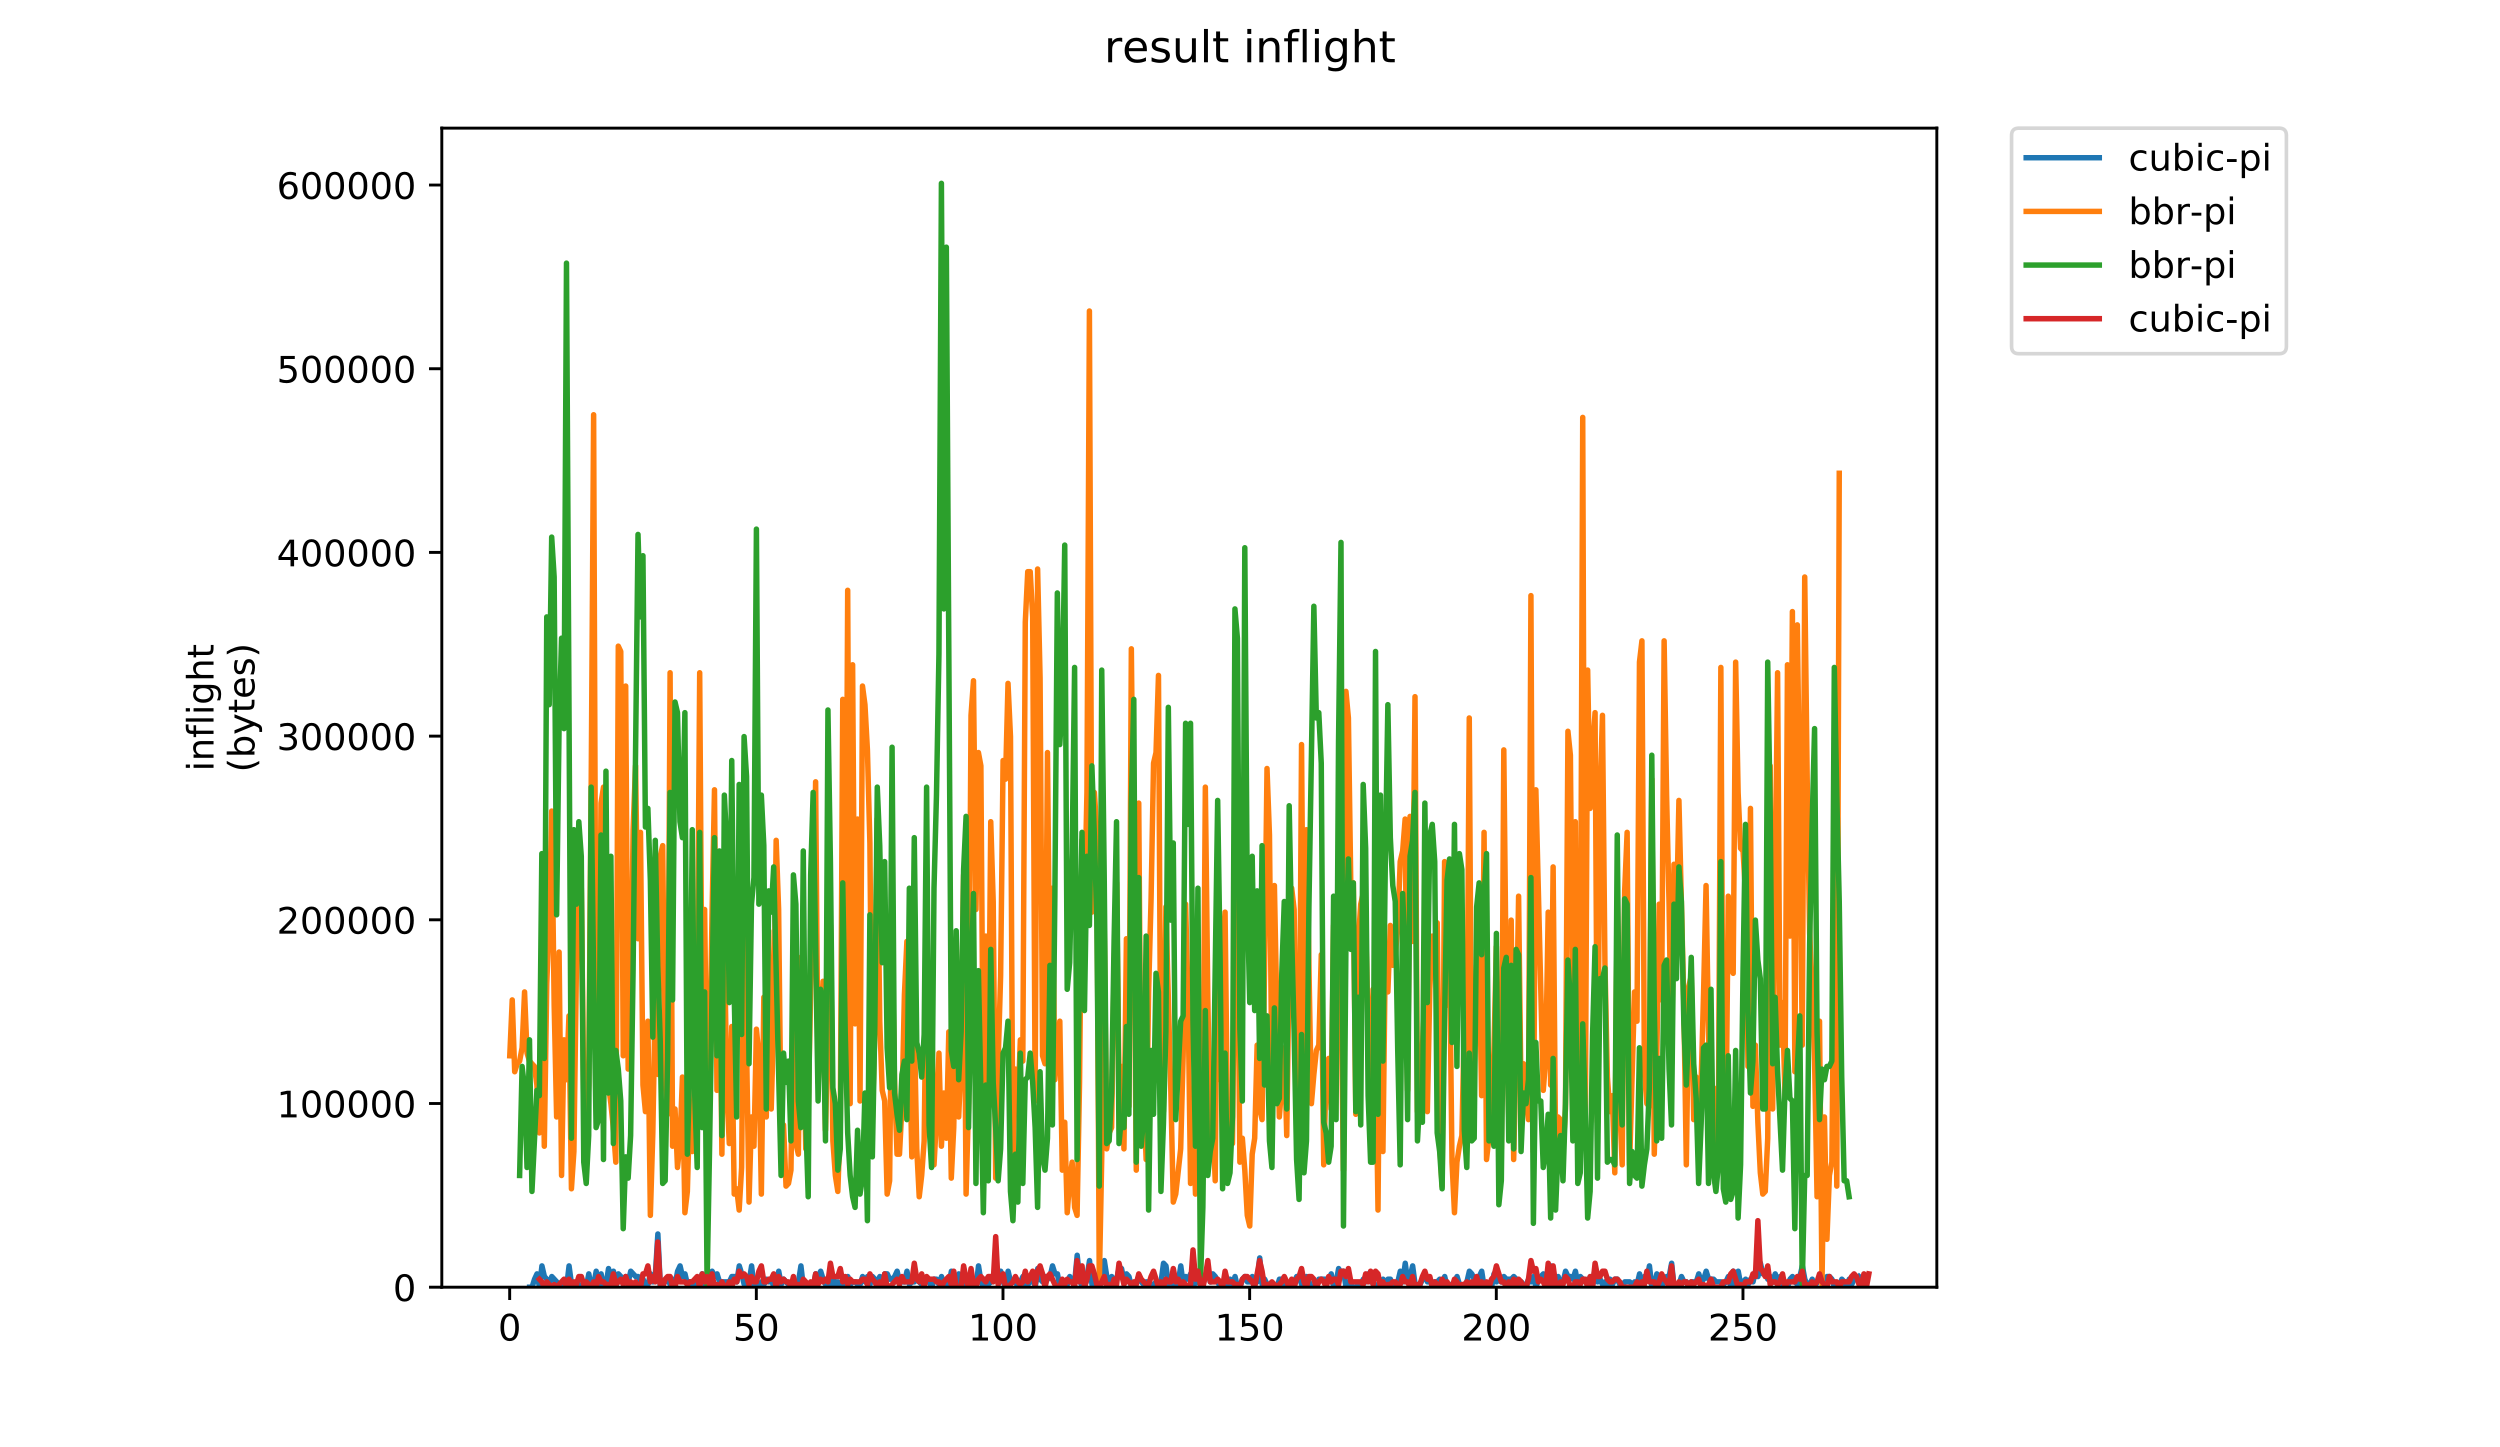 <?xml version="1.0" encoding="utf-8" standalone="no"?>
<!DOCTYPE svg PUBLIC "-//W3C//DTD SVG 1.1//EN"
  "http://www.w3.org/Graphics/SVG/1.1/DTD/svg11.dtd">
<!-- Created with matplotlib (https://matplotlib.org/) -->
<svg height="396pt" version="1.1" viewBox="0 0 684 396" width="684pt" xmlns="http://www.w3.org/2000/svg" xmlns:xlink="http://www.w3.org/1999/xlink">
 <defs>
  <style type="text/css">
*{stroke-linecap:butt;stroke-linejoin:round;}
  </style>
 </defs>
 <g id="figure_1">
  <g id="patch_1">
   <path d="M 0 396 
L 684 396 
L 684 0 
L 0 0 
z
" style="fill:#ffffff;"/>
  </g>
  <g id="axes_1">
   <g id="patch_2">
    <path d="M 120.879 352.174 
L 529.913 352.174 
L 529.913 35.062 
L 120.879 35.062 
z
" style="fill:#ffffff;"/>
   </g>
   <g id="matplotlib.axis_1">
    <g id="xtick_1">
     <g id="line2d_1">
      <defs>
       <path d="M 0 0 
L 0 3.5 
" id="made5086511" style="stroke:#000000;stroke-width:0.8;"/>
      </defs>
      <g>
       <use style="stroke:#000000;stroke-width:0.8;" x="139.447" xlink:href="#made5086511" y="352.174"/>
      </g>
     </g>
     <g id="text_1">
      <!-- 0 -->
      <defs>
       <path d="M 31.781 66.406 
Q 24.172 66.406 20.328 58.906 
Q 16.5 51.422 16.5 36.375 
Q 16.5 21.391 20.328 13.891 
Q 24.172 6.391 31.781 6.391 
Q 39.453 6.391 43.281 13.891 
Q 47.125 21.391 47.125 36.375 
Q 47.125 51.422 43.281 58.906 
Q 39.453 66.406 31.781 66.406 
z
M 31.781 74.219 
Q 44.047 74.219 50.516 64.516 
Q 56.984 54.828 56.984 36.375 
Q 56.984 17.969 50.516 8.266 
Q 44.047 -1.422 31.781 -1.422 
Q 19.531 -1.422 13.062 8.266 
Q 6.594 17.969 6.594 36.375 
Q 6.594 54.828 13.062 64.516 
Q 19.531 74.219 31.781 74.219 
z
" id="DejaVuSans-48"/>
      </defs>
      <g transform="translate(136.266 366.773)scale(0.1 -0.1)">
       <use xlink:href="#DejaVuSans-48"/>
      </g>
     </g>
    </g>
    <g id="xtick_2">
     <g id="line2d_2">
      <g>
       <use style="stroke:#000000;stroke-width:0.8;" x="206.933" xlink:href="#made5086511" y="352.174"/>
      </g>
     </g>
     <g id="text_2">
      <!-- 50 -->
      <defs>
       <path d="M 10.797 72.906 
L 49.516 72.906 
L 49.516 64.594 
L 19.828 64.594 
L 19.828 46.734 
Q 21.969 47.469 24.109 47.828 
Q 26.266 48.188 28.422 48.188 
Q 40.625 48.188 47.75 41.5 
Q 54.891 34.812 54.891 23.391 
Q 54.891 11.625 47.562 5.094 
Q 40.234 -1.422 26.906 -1.422 
Q 22.312 -1.422 17.547 -0.641 
Q 12.797 0.141 7.719 1.703 
L 7.719 11.625 
Q 12.109 9.234 16.797 8.062 
Q 21.484 6.891 26.703 6.891 
Q 35.156 6.891 40.078 11.328 
Q 45.016 15.766 45.016 23.391 
Q 45.016 31 40.078 35.438 
Q 35.156 39.891 26.703 39.891 
Q 22.75 39.891 18.812 39.016 
Q 14.891 38.141 10.797 36.281 
z
" id="DejaVuSans-53"/>
      </defs>
      <g transform="translate(200.57 366.773)scale(0.1 -0.1)">
       <use xlink:href="#DejaVuSans-53"/>
       <use x="63.623" xlink:href="#DejaVuSans-48"/>
      </g>
     </g>
    </g>
    <g id="xtick_3">
     <g id="line2d_3">
      <g>
       <use style="stroke:#000000;stroke-width:0.8;" x="274.418" xlink:href="#made5086511" y="352.174"/>
      </g>
     </g>
     <g id="text_3">
      <!-- 100 -->
      <defs>
       <path d="M 12.406 8.297 
L 28.516 8.297 
L 28.516 63.922 
L 10.984 60.406 
L 10.984 69.391 
L 28.422 72.906 
L 38.281 72.906 
L 38.281 8.297 
L 54.391 8.297 
L 54.391 0 
L 12.406 0 
z
" id="DejaVuSans-49"/>
      </defs>
      <g transform="translate(264.875 366.773)scale(0.1 -0.1)">
       <use xlink:href="#DejaVuSans-49"/>
       <use x="63.623" xlink:href="#DejaVuSans-48"/>
       <use x="127.246" xlink:href="#DejaVuSans-48"/>
      </g>
     </g>
    </g>
    <g id="xtick_4">
     <g id="line2d_4">
      <g>
       <use style="stroke:#000000;stroke-width:0.8;" x="341.904" xlink:href="#made5086511" y="352.174"/>
      </g>
     </g>
     <g id="text_4">
      <!-- 150 -->
      <g transform="translate(332.36 366.773)scale(0.1 -0.1)">
       <use xlink:href="#DejaVuSans-49"/>
       <use x="63.623" xlink:href="#DejaVuSans-53"/>
       <use x="127.246" xlink:href="#DejaVuSans-48"/>
      </g>
     </g>
    </g>
    <g id="xtick_5">
     <g id="line2d_5">
      <g>
       <use style="stroke:#000000;stroke-width:0.8;" x="409.39" xlink:href="#made5086511" y="352.174"/>
      </g>
     </g>
     <g id="text_5">
      <!-- 200 -->
      <defs>
       <path d="M 19.188 8.297 
L 53.609 8.297 
L 53.609 0 
L 7.328 0 
L 7.328 8.297 
Q 12.938 14.109 22.625 23.891 
Q 32.328 33.688 34.812 36.531 
Q 39.547 41.844 41.422 45.531 
Q 43.312 49.219 43.312 52.781 
Q 43.312 58.594 39.234 62.25 
Q 35.156 65.922 28.609 65.922 
Q 23.969 65.922 18.812 64.312 
Q 13.672 62.703 7.812 59.422 
L 7.812 69.391 
Q 13.766 71.781 18.938 73 
Q 24.125 74.219 28.422 74.219 
Q 39.75 74.219 46.484 68.547 
Q 53.219 62.891 53.219 53.422 
Q 53.219 48.922 51.531 44.891 
Q 49.859 40.875 45.406 35.406 
Q 44.188 33.984 37.641 27.219 
Q 31.109 20.453 19.188 8.297 
z
" id="DejaVuSans-50"/>
      </defs>
      <g transform="translate(399.846 366.773)scale(0.1 -0.1)">
       <use xlink:href="#DejaVuSans-50"/>
       <use x="63.623" xlink:href="#DejaVuSans-48"/>
       <use x="127.246" xlink:href="#DejaVuSans-48"/>
      </g>
     </g>
    </g>
    <g id="xtick_6">
     <g id="line2d_6">
      <g>
       <use style="stroke:#000000;stroke-width:0.8;" x="476.876" xlink:href="#made5086511" y="352.174"/>
      </g>
     </g>
     <g id="text_6">
      <!-- 250 -->
      <g transform="translate(467.332 366.773)scale(0.1 -0.1)">
       <use xlink:href="#DejaVuSans-50"/>
       <use x="63.623" xlink:href="#DejaVuSans-53"/>
       <use x="127.246" xlink:href="#DejaVuSans-48"/>
      </g>
     </g>
    </g>
   </g>
   <g id="matplotlib.axis_2">
    <g id="ytick_1">
     <g id="line2d_7">
      <defs>
       <path d="M 0 0 
L -3.5 0 
" id="mb7670f6173" style="stroke:#000000;stroke-width:0.8;"/>
      </defs>
      <g>
       <use style="stroke:#000000;stroke-width:0.8;" x="120.879" xlink:href="#mb7670f6173" y="352.174"/>
      </g>
     </g>
     <g id="text_7">
      <!-- 0 -->
      <g transform="translate(107.516 355.973)scale(0.1 -0.1)">
       <use xlink:href="#DejaVuSans-48"/>
      </g>
     </g>
    </g>
    <g id="ytick_2">
     <g id="line2d_8">
      <g>
       <use style="stroke:#000000;stroke-width:0.8;" x="120.879" xlink:href="#mb7670f6173" y="301.916"/>
      </g>
     </g>
     <g id="text_8">
      <!-- 100000 -->
      <g transform="translate(75.704 305.715)scale(0.1 -0.1)">
       <use xlink:href="#DejaVuSans-49"/>
       <use x="63.623" xlink:href="#DejaVuSans-48"/>
       <use x="127.246" xlink:href="#DejaVuSans-48"/>
       <use x="190.869" xlink:href="#DejaVuSans-48"/>
       <use x="254.492" xlink:href="#DejaVuSans-48"/>
       <use x="318.115" xlink:href="#DejaVuSans-48"/>
      </g>
     </g>
    </g>
    <g id="ytick_3">
     <g id="line2d_9">
      <g>
       <use style="stroke:#000000;stroke-width:0.8;" x="120.879" xlink:href="#mb7670f6173" y="251.658"/>
      </g>
     </g>
     <g id="text_9">
      <!-- 200000 -->
      <g transform="translate(75.704 255.457)scale(0.1 -0.1)">
       <use xlink:href="#DejaVuSans-50"/>
       <use x="63.623" xlink:href="#DejaVuSans-48"/>
       <use x="127.246" xlink:href="#DejaVuSans-48"/>
       <use x="190.869" xlink:href="#DejaVuSans-48"/>
       <use x="254.492" xlink:href="#DejaVuSans-48"/>
       <use x="318.115" xlink:href="#DejaVuSans-48"/>
      </g>
     </g>
    </g>
    <g id="ytick_4">
     <g id="line2d_10">
      <g>
       <use style="stroke:#000000;stroke-width:0.8;" x="120.879" xlink:href="#mb7670f6173" y="201.4"/>
      </g>
     </g>
     <g id="text_10">
      <!-- 300000 -->
      <defs>
       <path d="M 40.578 39.312 
Q 47.656 37.797 51.625 33 
Q 55.609 28.219 55.609 21.188 
Q 55.609 10.406 48.188 4.484 
Q 40.766 -1.422 27.094 -1.422 
Q 22.516 -1.422 17.656 -0.516 
Q 12.797 0.391 7.625 2.203 
L 7.625 11.719 
Q 11.719 9.328 16.594 8.109 
Q 21.484 6.891 26.812 6.891 
Q 36.078 6.891 40.938 10.547 
Q 45.797 14.203 45.797 21.188 
Q 45.797 27.641 41.281 31.266 
Q 36.766 34.906 28.719 34.906 
L 20.219 34.906 
L 20.219 43.016 
L 29.109 43.016 
Q 36.375 43.016 40.234 45.922 
Q 44.094 48.828 44.094 54.297 
Q 44.094 59.906 40.109 62.906 
Q 36.141 65.922 28.719 65.922 
Q 24.656 65.922 20.016 65.031 
Q 15.375 64.156 9.812 62.312 
L 9.812 71.094 
Q 15.438 72.656 20.344 73.438 
Q 25.25 74.219 29.594 74.219 
Q 40.828 74.219 47.359 69.109 
Q 53.906 64.016 53.906 55.328 
Q 53.906 49.266 50.438 45.094 
Q 46.969 40.922 40.578 39.312 
z
" id="DejaVuSans-51"/>
      </defs>
      <g transform="translate(75.704 205.199)scale(0.1 -0.1)">
       <use xlink:href="#DejaVuSans-51"/>
       <use x="63.623" xlink:href="#DejaVuSans-48"/>
       <use x="127.246" xlink:href="#DejaVuSans-48"/>
       <use x="190.869" xlink:href="#DejaVuSans-48"/>
       <use x="254.492" xlink:href="#DejaVuSans-48"/>
       <use x="318.115" xlink:href="#DejaVuSans-48"/>
      </g>
     </g>
    </g>
    <g id="ytick_5">
     <g id="line2d_11">
      <g>
       <use style="stroke:#000000;stroke-width:0.8;" x="120.879" xlink:href="#mb7670f6173" y="151.142"/>
      </g>
     </g>
     <g id="text_11">
      <!-- 400000 -->
      <defs>
       <path d="M 37.797 64.312 
L 12.891 25.391 
L 37.797 25.391 
z
M 35.203 72.906 
L 47.609 72.906 
L 47.609 25.391 
L 58.016 25.391 
L 58.016 17.188 
L 47.609 17.188 
L 47.609 0 
L 37.797 0 
L 37.797 17.188 
L 4.891 17.188 
L 4.891 26.703 
z
" id="DejaVuSans-52"/>
      </defs>
      <g transform="translate(75.704 154.941)scale(0.1 -0.1)">
       <use xlink:href="#DejaVuSans-52"/>
       <use x="63.623" xlink:href="#DejaVuSans-48"/>
       <use x="127.246" xlink:href="#DejaVuSans-48"/>
       <use x="190.869" xlink:href="#DejaVuSans-48"/>
       <use x="254.492" xlink:href="#DejaVuSans-48"/>
       <use x="318.115" xlink:href="#DejaVuSans-48"/>
      </g>
     </g>
    </g>
    <g id="ytick_6">
     <g id="line2d_12">
      <g>
       <use style="stroke:#000000;stroke-width:0.8;" x="120.879" xlink:href="#mb7670f6173" y="100.884"/>
      </g>
     </g>
     <g id="text_12">
      <!-- 500000 -->
      <g transform="translate(75.704 104.683)scale(0.1 -0.1)">
       <use xlink:href="#DejaVuSans-53"/>
       <use x="63.623" xlink:href="#DejaVuSans-48"/>
       <use x="127.246" xlink:href="#DejaVuSans-48"/>
       <use x="190.869" xlink:href="#DejaVuSans-48"/>
       <use x="254.492" xlink:href="#DejaVuSans-48"/>
       <use x="318.115" xlink:href="#DejaVuSans-48"/>
      </g>
     </g>
    </g>
    <g id="ytick_7">
     <g id="line2d_13">
      <g>
       <use style="stroke:#000000;stroke-width:0.8;" x="120.879" xlink:href="#mb7670f6173" y="50.625"/>
      </g>
     </g>
     <g id="text_13">
      <!-- 600000 -->
      <defs>
       <path d="M 33.016 40.375 
Q 26.375 40.375 22.484 35.828 
Q 18.609 31.297 18.609 23.391 
Q 18.609 15.531 22.484 10.953 
Q 26.375 6.391 33.016 6.391 
Q 39.656 6.391 43.531 10.953 
Q 47.406 15.531 47.406 23.391 
Q 47.406 31.297 43.531 35.828 
Q 39.656 40.375 33.016 40.375 
z
M 52.594 71.297 
L 52.594 62.312 
Q 48.875 64.062 45.094 64.984 
Q 41.312 65.922 37.594 65.922 
Q 27.828 65.922 22.672 59.328 
Q 17.531 52.734 16.797 39.406 
Q 19.672 43.656 24.016 45.922 
Q 28.375 48.188 33.594 48.188 
Q 44.578 48.188 50.953 41.516 
Q 57.328 34.859 57.328 23.391 
Q 57.328 12.156 50.688 5.359 
Q 44.047 -1.422 33.016 -1.422 
Q 20.359 -1.422 13.672 8.266 
Q 6.984 17.969 6.984 36.375 
Q 6.984 53.656 15.188 63.938 
Q 23.391 74.219 37.203 74.219 
Q 40.922 74.219 44.703 73.484 
Q 48.484 72.75 52.594 71.297 
z
" id="DejaVuSans-54"/>
      </defs>
      <g transform="translate(75.704 54.425)scale(0.1 -0.1)">
       <use xlink:href="#DejaVuSans-54"/>
       <use x="63.623" xlink:href="#DejaVuSans-48"/>
       <use x="127.246" xlink:href="#DejaVuSans-48"/>
       <use x="190.869" xlink:href="#DejaVuSans-48"/>
       <use x="254.492" xlink:href="#DejaVuSans-48"/>
       <use x="318.115" xlink:href="#DejaVuSans-48"/>
      </g>
     </g>
    </g>
    <g id="text_14">
     <!-- inflight -->
     <defs>
      <path d="M 9.422 54.688 
L 18.406 54.688 
L 18.406 0 
L 9.422 0 
z
M 9.422 75.984 
L 18.406 75.984 
L 18.406 64.594 
L 9.422 64.594 
z
" id="DejaVuSans-105"/>
      <path d="M 54.891 33.016 
L 54.891 0 
L 45.906 0 
L 45.906 32.719 
Q 45.906 40.484 42.875 44.328 
Q 39.844 48.188 33.797 48.188 
Q 26.516 48.188 22.312 43.547 
Q 18.109 38.922 18.109 30.906 
L 18.109 0 
L 9.078 0 
L 9.078 54.688 
L 18.109 54.688 
L 18.109 46.188 
Q 21.344 51.125 25.703 53.562 
Q 30.078 56 35.797 56 
Q 45.219 56 50.047 50.172 
Q 54.891 44.344 54.891 33.016 
z
" id="DejaVuSans-110"/>
      <path d="M 37.109 75.984 
L 37.109 68.5 
L 28.516 68.5 
Q 23.688 68.5 21.797 66.547 
Q 19.922 64.594 19.922 59.516 
L 19.922 54.688 
L 34.719 54.688 
L 34.719 47.703 
L 19.922 47.703 
L 19.922 0 
L 10.891 0 
L 10.891 47.703 
L 2.297 47.703 
L 2.297 54.688 
L 10.891 54.688 
L 10.891 58.5 
Q 10.891 67.625 15.141 71.797 
Q 19.391 75.984 28.609 75.984 
z
" id="DejaVuSans-102"/>
      <path d="M 9.422 75.984 
L 18.406 75.984 
L 18.406 0 
L 9.422 0 
z
" id="DejaVuSans-108"/>
      <path d="M 45.406 27.984 
Q 45.406 37.75 41.375 43.109 
Q 37.359 48.484 30.078 48.484 
Q 22.859 48.484 18.828 43.109 
Q 14.797 37.75 14.797 27.984 
Q 14.797 18.266 18.828 12.891 
Q 22.859 7.516 30.078 7.516 
Q 37.359 7.516 41.375 12.891 
Q 45.406 18.266 45.406 27.984 
z
M 54.391 6.781 
Q 54.391 -7.172 48.188 -13.984 
Q 42 -20.797 29.203 -20.797 
Q 24.469 -20.797 20.266 -20.094 
Q 16.062 -19.391 12.109 -17.922 
L 12.109 -9.188 
Q 16.062 -11.328 19.922 -12.344 
Q 23.781 -13.375 27.781 -13.375 
Q 36.625 -13.375 41.016 -8.766 
Q 45.406 -4.156 45.406 5.172 
L 45.406 9.625 
Q 42.625 4.781 38.281 2.391 
Q 33.938 0 27.875 0 
Q 17.828 0 11.672 7.656 
Q 5.516 15.328 5.516 27.984 
Q 5.516 40.672 11.672 48.328 
Q 17.828 56 27.875 56 
Q 33.938 56 38.281 53.609 
Q 42.625 51.219 45.406 46.391 
L 45.406 54.688 
L 54.391 54.688 
z
" id="DejaVuSans-103"/>
      <path d="M 54.891 33.016 
L 54.891 0 
L 45.906 0 
L 45.906 32.719 
Q 45.906 40.484 42.875 44.328 
Q 39.844 48.188 33.797 48.188 
Q 26.516 48.188 22.312 43.547 
Q 18.109 38.922 18.109 30.906 
L 18.109 0 
L 9.078 0 
L 9.078 75.984 
L 18.109 75.984 
L 18.109 46.188 
Q 21.344 51.125 25.703 53.562 
Q 30.078 56 35.797 56 
Q 45.219 56 50.047 50.172 
Q 54.891 44.344 54.891 33.016 
z
" id="DejaVuSans-104"/>
      <path d="M 18.312 70.219 
L 18.312 54.688 
L 36.812 54.688 
L 36.812 47.703 
L 18.312 47.703 
L 18.312 18.016 
Q 18.312 11.328 20.141 9.422 
Q 21.969 7.516 27.594 7.516 
L 36.812 7.516 
L 36.812 0 
L 27.594 0 
Q 17.188 0 13.234 3.875 
Q 9.281 7.766 9.281 18.016 
L 9.281 47.703 
L 2.688 47.703 
L 2.688 54.688 
L 9.281 54.688 
L 9.281 70.219 
z
" id="DejaVuSans-116"/>
     </defs>
     <g transform="translate(58.426 211.018)rotate(-90)scale(0.1 -0.1)">
      <use xlink:href="#DejaVuSans-105"/>
      <use x="27.783" xlink:href="#DejaVuSans-110"/>
      <use x="91.162" xlink:href="#DejaVuSans-102"/>
      <use x="126.367" xlink:href="#DejaVuSans-108"/>
      <use x="154.15" xlink:href="#DejaVuSans-105"/>
      <use x="181.934" xlink:href="#DejaVuSans-103"/>
      <use x="245.41" xlink:href="#DejaVuSans-104"/>
      <use x="308.789" xlink:href="#DejaVuSans-116"/>
     </g>
     <!-- (bytes) -->
     <defs>
      <path d="M 31 75.875 
Q 24.469 64.656 21.281 53.656 
Q 18.109 42.672 18.109 31.391 
Q 18.109 20.125 21.312 9.062 
Q 24.516 -2 31 -13.188 
L 23.188 -13.188 
Q 15.875 -1.703 12.234 9.375 
Q 8.594 20.453 8.594 31.391 
Q 8.594 42.281 12.203 53.312 
Q 15.828 64.359 23.188 75.875 
z
" id="DejaVuSans-40"/>
      <path d="M 48.688 27.297 
Q 48.688 37.203 44.609 42.844 
Q 40.531 48.484 33.406 48.484 
Q 26.266 48.484 22.188 42.844 
Q 18.109 37.203 18.109 27.297 
Q 18.109 17.391 22.188 11.75 
Q 26.266 6.109 33.406 6.109 
Q 40.531 6.109 44.609 11.75 
Q 48.688 17.391 48.688 27.297 
z
M 18.109 46.391 
Q 20.953 51.266 25.266 53.625 
Q 29.594 56 35.594 56 
Q 45.562 56 51.781 48.094 
Q 58.016 40.188 58.016 27.297 
Q 58.016 14.406 51.781 6.484 
Q 45.562 -1.422 35.594 -1.422 
Q 29.594 -1.422 25.266 0.953 
Q 20.953 3.328 18.109 8.203 
L 18.109 0 
L 9.078 0 
L 9.078 75.984 
L 18.109 75.984 
z
" id="DejaVuSans-98"/>
      <path d="M 32.172 -5.078 
Q 28.375 -14.844 24.75 -17.812 
Q 21.141 -20.797 15.094 -20.797 
L 7.906 -20.797 
L 7.906 -13.281 
L 13.188 -13.281 
Q 16.891 -13.281 18.938 -11.516 
Q 21 -9.766 23.484 -3.219 
L 25.094 0.875 
L 2.984 54.688 
L 12.5 54.688 
L 29.594 11.922 
L 46.688 54.688 
L 56.203 54.688 
z
" id="DejaVuSans-121"/>
      <path d="M 56.203 29.594 
L 56.203 25.203 
L 14.891 25.203 
Q 15.484 15.922 20.484 11.062 
Q 25.484 6.203 34.422 6.203 
Q 39.594 6.203 44.453 7.469 
Q 49.312 8.734 54.109 11.281 
L 54.109 2.781 
Q 49.266 0.734 44.188 -0.344 
Q 39.109 -1.422 33.891 -1.422 
Q 20.797 -1.422 13.156 6.188 
Q 5.516 13.812 5.516 26.812 
Q 5.516 40.234 12.766 48.109 
Q 20.016 56 32.328 56 
Q 43.359 56 49.781 48.891 
Q 56.203 41.797 56.203 29.594 
z
M 47.219 32.234 
Q 47.125 39.594 43.094 43.984 
Q 39.062 48.391 32.422 48.391 
Q 24.906 48.391 20.391 44.141 
Q 15.875 39.891 15.188 32.172 
z
" id="DejaVuSans-101"/>
      <path d="M 44.281 53.078 
L 44.281 44.578 
Q 40.484 46.531 36.375 47.5 
Q 32.281 48.484 27.875 48.484 
Q 21.188 48.484 17.844 46.438 
Q 14.5 44.391 14.5 40.281 
Q 14.5 37.156 16.891 35.375 
Q 19.281 33.594 26.516 31.984 
L 29.594 31.297 
Q 39.156 29.25 43.188 25.516 
Q 47.219 21.781 47.219 15.094 
Q 47.219 7.469 41.188 3.016 
Q 35.156 -1.422 24.609 -1.422 
Q 20.219 -1.422 15.453 -0.562 
Q 10.688 0.297 5.422 2 
L 5.422 11.281 
Q 10.406 8.688 15.234 7.391 
Q 20.062 6.109 24.812 6.109 
Q 31.156 6.109 34.562 8.281 
Q 37.984 10.453 37.984 14.406 
Q 37.984 18.062 35.516 20.016 
Q 33.062 21.969 24.703 23.781 
L 21.578 24.516 
Q 13.234 26.266 9.516 29.906 
Q 5.812 33.547 5.812 39.891 
Q 5.812 47.609 11.281 51.797 
Q 16.75 56 26.812 56 
Q 31.781 56 36.172 55.266 
Q 40.578 54.547 44.281 53.078 
z
" id="DejaVuSans-115"/>
      <path d="M 8.016 75.875 
L 15.828 75.875 
Q 23.141 64.359 26.781 53.312 
Q 30.422 42.281 30.422 31.391 
Q 30.422 20.453 26.781 9.375 
Q 23.141 -1.703 15.828 -13.188 
L 8.016 -13.188 
Q 14.5 -2 17.703 9.062 
Q 20.906 20.125 20.906 31.391 
Q 20.906 42.672 17.703 53.656 
Q 14.5 64.656 8.016 75.875 
z
" id="DejaVuSans-41"/>
     </defs>
     <g transform="translate(69.624 211.295)rotate(-90)scale(0.1 -0.1)">
      <use xlink:href="#DejaVuSans-40"/>
      <use x="39.014" xlink:href="#DejaVuSans-98"/>
      <use x="102.49" xlink:href="#DejaVuSans-121"/>
      <use x="161.67" xlink:href="#DejaVuSans-116"/>
      <use x="200.879" xlink:href="#DejaVuSans-101"/>
      <use x="262.402" xlink:href="#DejaVuSans-115"/>
      <use x="314.502" xlink:href="#DejaVuSans-41"/>
     </g>
    </g>
   </g>
   <g id="line2d_14">
    <path clip-path="url(#pb46ed04f3d)" d="M 144.898 352.174 
L 145.573 352.174 
L 146.248 349.991 
L 146.923 348.535 
L 147.598 352.174 
L 148.273 346.352 
L 148.947 349.263 
L 149.622 349.991 
L 150.297 351.446 
L 150.972 349.263 
L 152.322 350.719 
L 152.997 352.174 
L 153.671 351.446 
L 154.346 352.174 
L 155.021 352.174 
L 155.696 346.352 
L 156.371 351.446 
L 157.046 352.174 
L 157.721 350.719 
L 159.07 352.174 
L 159.745 351.446 
L 160.42 352.174 
L 161.095 348.535 
L 161.77 352.174 
L 162.445 351.446 
L 163.119 347.808 
L 163.794 352.174 
L 164.469 348.535 
L 165.144 352.174 
L 165.819 351.446 
L 166.494 347.08 
L 167.169 349.991 
L 167.843 347.808 
L 168.518 352.174 
L 169.193 348.535 
L 169.868 349.263 
L 170.543 350.719 
L 171.218 349.263 
L 171.893 350.719 
L 172.567 347.808 
L 173.917 349.263 
L 174.592 349.263 
L 175.267 350.719 
L 175.942 349.991 
L 176.617 352.174 
L 177.291 351.446 
L 177.966 348.535 
L 178.641 350.719 
L 179.316 348.535 
L 179.991 337.619 
L 180.666 352.174 
L 181.341 350.719 
L 182.015 350.719 
L 182.69 349.991 
L 183.365 351.446 
L 184.04 349.991 
L 184.715 351.446 
L 185.39 347.808 
L 186.065 346.352 
L 186.739 349.263 
L 187.414 348.535 
L 188.089 351.446 
L 188.764 350.719 
L 189.439 352.174 
L 190.114 350.719 
L 190.789 351.446 
L 191.463 350.719 
L 192.138 348.535 
L 192.813 351.446 
L 193.488 349.991 
L 194.163 352.174 
L 194.838 347.808 
L 195.513 349.263 
L 196.187 348.535 
L 196.862 350.719 
L 199.562 350.719 
L 200.237 349.263 
L 200.911 349.263 
L 201.586 350.719 
L 202.261 346.352 
L 202.936 348.535 
L 203.611 351.446 
L 204.286 352.174 
L 204.961 350.719 
L 205.635 346.352 
L 206.31 352.174 
L 206.985 350.719 
L 207.66 352.174 
L 208.335 350.719 
L 209.01 351.446 
L 209.685 349.991 
L 210.359 350.719 
L 211.034 349.991 
L 211.709 352.174 
L 212.384 352.174 
L 213.059 347.808 
L 213.734 351.446 
L 214.409 349.991 
L 215.758 351.446 
L 216.433 351.446 
L 217.108 350.719 
L 218.458 350.719 
L 219.133 346.352 
L 219.808 352.174 
L 222.507 352.174 
L 223.182 348.535 
L 223.857 349.263 
L 224.532 347.808 
L 225.206 349.991 
L 225.881 351.446 
L 226.556 352.174 
L 227.231 352.174 
L 227.906 349.263 
L 228.581 351.446 
L 229.256 350.719 
L 229.93 352.174 
L 231.28 350.719 
L 231.955 349.263 
L 232.63 351.446 
L 233.305 350.719 
L 233.98 350.719 
L 234.654 351.446 
L 235.329 351.446 
L 236.004 349.263 
L 236.679 350.719 
L 237.354 349.263 
L 238.029 351.446 
L 238.704 349.263 
L 240.053 350.719 
L 240.728 349.263 
L 241.403 350.719 
L 242.078 348.535 
L 242.753 348.535 
L 243.428 349.991 
L 244.102 349.991 
L 244.777 349.263 
L 245.452 347.808 
L 246.127 350.719 
L 247.477 350.719 
L 248.152 347.808 
L 248.826 351.446 
L 249.501 350.719 
L 250.176 350.719 
L 250.851 349.263 
L 251.526 350.719 
L 252.201 351.446 
L 252.876 350.719 
L 254.225 350.719 
L 254.9 352.174 
L 255.575 349.991 
L 256.25 349.991 
L 256.925 351.446 
L 257.6 349.263 
L 258.274 351.446 
L 259.624 351.446 
L 260.299 347.808 
L 260.974 350.719 
L 261.649 352.174 
L 262.324 348.535 
L 262.998 350.719 
L 263.673 350.719 
L 264.348 352.174 
L 265.023 350.719 
L 265.698 352.174 
L 267.048 352.174 
L 267.722 346.352 
L 268.397 350.719 
L 269.072 352.174 
L 269.747 349.991 
L 270.422 351.446 
L 271.772 349.991 
L 272.446 348.535 
L 273.121 349.991 
L 273.796 347.808 
L 274.471 350.719 
L 275.146 352.174 
L 275.821 347.808 
L 276.496 350.719 
L 277.845 350.719 
L 278.52 352.174 
L 279.87 349.263 
L 280.545 351.446 
L 281.22 351.446 
L 281.894 350.719 
L 282.569 349.263 
L 283.244 352.174 
L 283.919 347.08 
L 284.594 349.991 
L 285.269 350.719 
L 285.944 349.263 
L 286.618 349.991 
L 287.293 349.263 
L 287.968 346.352 
L 288.643 348.535 
L 289.318 348.535 
L 289.993 352.174 
L 291.342 352.174 
L 292.017 351.446 
L 292.692 349.263 
L 293.367 350.719 
L 294.042 350.719 
L 294.717 343.441 
L 295.392 349.991 
L 296.066 352.174 
L 296.741 352.174 
L 297.416 349.263 
L 298.091 344.897 
L 298.766 351.446 
L 299.441 352.174 
L 300.116 349.991 
L 300.79 351.446 
L 301.465 349.991 
L 302.14 344.897 
L 302.815 349.263 
L 303.49 352.174 
L 304.165 349.263 
L 304.84 352.174 
L 305.514 349.991 
L 306.189 347.08 
L 306.864 347.08 
L 307.539 350.719 
L 308.214 348.535 
L 308.889 349.263 
L 309.564 352.174 
L 310.913 350.719 
L 311.588 349.263 
L 312.263 350.719 
L 312.938 351.446 
L 313.613 350.719 
L 314.288 350.719 
L 314.962 351.446 
L 315.637 351.446 
L 316.312 350.719 
L 316.987 352.174 
L 317.662 350.719 
L 318.337 345.625 
L 319.012 346.352 
L 319.686 351.446 
L 320.361 349.263 
L 321.036 351.446 
L 321.711 352.174 
L 322.386 350.719 
L 323.061 346.352 
L 323.736 351.446 
L 324.41 349.263 
L 325.085 349.991 
L 325.76 348.535 
L 326.435 352.174 
L 327.11 350.719 
L 327.785 347.808 
L 328.46 352.174 
L 329.134 349.263 
L 329.809 349.263 
L 330.484 347.08 
L 331.159 350.719 
L 331.834 348.535 
L 332.509 349.263 
L 333.858 352.174 
L 335.208 352.174 
L 335.883 351.446 
L 336.558 349.991 
L 337.233 351.446 
L 337.908 349.263 
L 338.583 352.174 
L 339.257 352.174 
L 339.932 349.991 
L 340.607 349.263 
L 341.282 350.719 
L 341.957 350.719 
L 342.632 349.263 
L 343.307 350.719 
L 343.981 350.719 
L 344.656 344.169 
L 345.331 351.446 
L 346.006 349.991 
L 346.681 351.446 
L 347.356 352.174 
L 348.031 351.446 
L 348.705 352.174 
L 349.38 352.174 
L 350.055 349.991 
L 350.73 349.991 
L 351.405 352.174 
L 352.08 350.719 
L 352.755 352.174 
L 353.429 350.719 
L 354.104 350.719 
L 354.779 349.263 
L 355.454 349.263 
L 356.129 351.446 
L 356.804 351.446 
L 357.479 349.263 
L 358.828 352.174 
L 360.178 352.174 
L 360.853 349.991 
L 363.552 349.991 
L 364.227 348.535 
L 364.902 352.174 
L 365.577 350.719 
L 366.252 347.08 
L 366.927 348.535 
L 367.601 347.808 
L 368.276 352.174 
L 368.951 350.719 
L 370.301 352.174 
L 370.976 352.174 
L 371.651 351.446 
L 372.325 351.446 
L 373 349.991 
L 373.675 350.719 
L 374.35 348.535 
L 375.025 350.719 
L 375.7 350.719 
L 376.375 352.174 
L 377.049 351.446 
L 377.724 351.446 
L 378.399 349.991 
L 379.074 352.174 
L 379.749 349.991 
L 380.424 349.991 
L 381.099 352.174 
L 382.448 350.719 
L 383.123 347.808 
L 383.798 350.719 
L 384.473 345.625 
L 385.148 350.719 
L 385.823 349.263 
L 386.497 346.352 
L 387.172 351.446 
L 387.847 352.174 
L 388.522 351.446 
L 389.197 349.991 
L 389.872 349.263 
L 390.547 350.719 
L 391.221 349.991 
L 391.896 352.174 
L 392.571 350.719 
L 393.246 350.719 
L 393.921 349.991 
L 394.596 352.174 
L 395.271 349.263 
L 395.945 352.174 
L 396.62 351.446 
L 397.97 351.446 
L 398.645 349.263 
L 399.32 351.446 
L 399.995 352.174 
L 400.669 352.174 
L 401.344 350.719 
L 402.019 347.808 
L 402.694 348.535 
L 403.369 349.991 
L 404.044 349.991 
L 404.719 349.263 
L 405.393 347.808 
L 406.068 352.174 
L 408.093 352.174 
L 408.768 348.535 
L 409.443 350.719 
L 410.117 349.991 
L 410.792 350.719 
L 411.467 349.263 
L 412.142 349.991 
L 413.492 349.991 
L 414.167 349.263 
L 414.841 349.991 
L 415.516 352.174 
L 416.191 350.719 
L 417.541 352.174 
L 418.216 349.991 
L 418.891 350.719 
L 419.565 349.263 
L 420.24 352.174 
L 420.915 349.991 
L 422.265 348.535 
L 422.94 351.446 
L 423.615 350.719 
L 424.289 346.352 
L 424.964 352.174 
L 426.314 349.263 
L 426.989 351.446 
L 427.664 350.719 
L 428.339 347.808 
L 429.013 349.263 
L 429.688 349.263 
L 430.363 349.991 
L 431.038 347.808 
L 431.713 351.446 
L 432.388 349.263 
L 433.737 350.719 
L 434.412 349.991 
L 435.087 349.991 
L 435.762 351.446 
L 436.437 347.08 
L 437.112 350.719 
L 437.787 349.991 
L 438.461 351.446 
L 439.136 350.719 
L 439.811 352.174 
L 440.486 349.991 
L 441.161 351.446 
L 441.836 349.991 
L 442.511 349.991 
L 443.185 351.446 
L 443.86 352.174 
L 444.535 350.719 
L 445.885 350.719 
L 446.56 351.446 
L 447.235 350.719 
L 447.909 351.446 
L 448.584 348.535 
L 449.259 351.446 
L 449.934 349.263 
L 450.609 349.991 
L 451.284 346.352 
L 451.959 352.174 
L 452.634 351.446 
L 453.308 348.535 
L 453.983 351.446 
L 454.658 352.174 
L 455.333 349.991 
L 456.008 349.263 
L 456.683 349.263 
L 457.358 345.625 
L 458.032 352.174 
L 458.707 351.446 
L 459.382 351.446 
L 460.057 349.263 
L 460.732 350.719 
L 461.407 350.719 
L 462.082 352.174 
L 462.756 350.719 
L 464.106 350.719 
L 464.781 348.535 
L 465.456 350.719 
L 466.131 349.991 
L 466.806 347.808 
L 467.48 349.991 
L 468.83 349.991 
L 469.505 350.719 
L 470.855 350.719 
L 471.53 351.446 
L 472.204 350.719 
L 472.879 349.263 
L 473.554 352.174 
L 474.229 347.808 
L 474.904 351.446 
L 475.579 347.808 
L 476.254 351.446 
L 477.603 349.991 
L 478.278 351.446 
L 478.953 349.991 
L 479.628 350.719 
L 480.303 347.808 
L 480.978 349.263 
L 481.652 345.625 
L 482.327 348.535 
L 483.002 347.808 
L 483.677 349.991 
L 484.352 349.263 
L 485.027 350.719 
L 485.702 348.535 
L 486.376 350.719 
L 487.051 349.263 
L 487.726 351.446 
L 488.401 351.446 
L 489.076 352.174 
L 489.751 349.991 
L 490.426 349.263 
L 491.1 350.719 
L 491.775 351.446 
L 492.45 349.263 
L 493.125 346.352 
L 493.8 349.991 
L 494.475 351.446 
L 495.15 351.446 
L 495.824 349.991 
L 496.499 352.174 
L 497.174 350.719 
L 497.849 349.991 
L 499.199 349.991 
L 499.874 349.263 
L 500.548 349.263 
L 501.223 349.991 
L 501.898 352.174 
L 502.573 351.446 
L 503.248 352.174 
L 503.923 349.991 
L 504.598 350.719 
L 505.272 352.174 
L 505.947 349.991 
L 506.622 351.446 
L 507.297 349.991 
L 507.972 349.991 
L 508.647 349.263 
L 508.647 349.263 
" style="fill:none;stroke:#1f77b4;stroke-linecap:square;stroke-width:1.5;"/>
   </g>
   <g id="line2d_15">
    <path clip-path="url(#pb46ed04f3d)" d="M 139.471 288.861 
L 140.146 273.579 
L 140.821 293.227 
L 141.496 291.044 
L 142.17 290.316 
L 142.845 286.678 
L 143.52 271.395 
L 144.195 288.133 
L 144.87 290.316 
L 146.22 291.772 
L 146.895 296.866 
L 147.569 309.965 
L 148.244 259.751 
L 148.919 313.604 
L 149.594 269.212 
L 150.269 251.746 
L 150.944 221.909 
L 151.619 275.034 
L 152.293 305.599 
L 152.968 260.479 
L 153.643 321.609 
L 154.318 284.495 
L 154.993 295.411 
L 155.668 277.945 
L 156.343 325.248 
L 157.017 315.06 
L 157.692 265.573 
L 158.367 241.558 
L 159.042 243.014 
L 159.717 299.777 
L 160.392 307.054 
L 161.067 296.866 
L 161.741 216.087 
L 162.416 113.476 
L 163.091 290.316 
L 163.766 293.227 
L 164.441 219.726 
L 165.116 215.359 
L 166.465 296.866 
L 167.14 301.96 
L 167.815 308.51 
L 168.49 317.97 
L 169.165 176.789 
L 169.84 178.245 
L 170.515 288.861 
L 171.189 187.705 
L 171.864 292.5 
L 172.539 279.4 
L 173.214 227.003 
L 173.889 209.538 
L 174.564 256.841 
L 175.239 227.731 
L 175.913 296.866 
L 176.588 304.143 
L 177.263 279.4 
L 177.938 332.525 
L 178.613 309.965 
L 179.288 272.123 
L 179.963 293.955 
L 180.637 234.281 
L 181.312 231.37 
L 181.987 296.138 
L 182.662 304.871 
L 183.337 184.067 
L 184.012 313.604 
L 184.687 303.416 
L 185.361 319.426 
L 186.036 312.876 
L 186.711 294.683 
L 187.386 331.798 
L 188.061 325.976 
L 188.736 301.233 
L 189.411 315.06 
L 190.085 291.772 
L 190.76 275.034 
L 191.435 184.067 
L 192.11 284.495 
L 192.785 248.835 
L 193.46 305.599 
L 194.135 292.5 
L 194.809 250.291 
L 195.484 216.087 
L 196.159 298.322 
L 196.834 253.93 
L 197.509 315.787 
L 198.184 256.841 
L 198.859 298.322 
L 199.533 312.876 
L 200.208 280.856 
L 200.883 326.703 
L 201.558 325.248 
L 202.233 331.07 
L 202.908 319.426 
L 203.583 243.741 
L 204.932 328.887 
L 205.607 305.599 
L 206.282 313.604 
L 206.957 281.584 
L 207.632 288.861 
L 208.307 326.703 
L 208.981 272.851 
L 209.656 305.599 
L 210.331 254.657 
L 211.006 303.416 
L 211.681 279.4 
L 212.356 229.914 
L 213.031 248.835 
L 213.705 309.965 
L 214.38 307.782 
L 215.055 324.52 
L 215.73 323.792 
L 216.405 320.154 
L 217.08 275.034 
L 217.755 312.876 
L 218.429 315.787 
L 219.104 261.935 
L 219.779 276.489 
L 220.454 314.332 
L 221.129 303.416 
L 221.804 270.668 
L 222.479 254.657 
L 223.153 213.904 
L 223.828 296.138 
L 224.503 283.767 
L 225.178 268.484 
L 225.853 309.238 
L 227.203 253.202 
L 227.877 312.149 
L 228.552 321.609 
L 229.227 325.976 
L 229.902 307.054 
L 230.577 191.344 
L 231.252 293.955 
L 231.927 161.507 
L 232.601 301.96 
L 233.276 181.884 
L 233.951 280.128 
L 234.626 224.092 
L 235.301 301.233 
L 235.976 187.705 
L 236.651 192.8 
L 237.325 205.171 
L 238 230.642 
L 238.675 306.327 
L 239.35 282.311 
L 240.025 224.092 
L 240.7 279.4 
L 241.375 298.322 
L 242.049 301.233 
L 242.724 326.703 
L 243.399 323.065 
L 244.074 258.296 
L 244.749 296.138 
L 245.424 315.787 
L 246.099 315.787 
L 246.773 302.688 
L 247.448 272.123 
L 248.123 257.568 
L 248.798 283.039 
L 249.473 316.515 
L 250.148 280.128 
L 250.823 314.332 
L 251.497 327.431 
L 252.172 321.609 
L 252.847 312.149 
L 253.522 258.296 
L 254.197 296.866 
L 254.872 272.123 
L 255.547 318.698 
L 256.221 306.327 
L 256.896 288.133 
L 257.571 313.604 
L 258.246 299.049 
L 258.921 311.421 
L 259.596 282.311 
L 260.271 322.337 
L 260.945 308.51 
L 261.62 273.579 
L 262.295 305.599 
L 262.97 289.589 
L 263.645 239.375 
L 264.32 326.703 
L 264.995 301.96 
L 265.67 195.711 
L 266.344 186.25 
L 267.019 248.835 
L 267.694 205.899 
L 268.369 209.538 
L 269.044 302.688 
L 269.719 256.113 
L 270.394 300.505 
L 271.068 224.82 
L 271.743 246.652 
L 272.418 322.337 
L 273.093 290.316 
L 273.768 267.029 
L 274.443 208.082 
L 275.118 213.176 
L 275.792 186.978 
L 276.467 201.532 
L 277.142 320.154 
L 277.817 292.5 
L 278.492 302.688 
L 279.167 284.495 
L 279.842 290.316 
L 280.516 170.24 
L 281.191 156.413 
L 281.866 156.413 
L 282.541 168.784 
L 283.216 301.233 
L 283.891 155.685 
L 284.566 185.522 
L 285.24 288.861 
L 285.915 291.044 
L 286.59 205.899 
L 287.265 276.489 
L 287.94 243.014 
L 288.615 295.411 
L 289.29 285.95 
L 289.964 279.4 
L 290.639 320.154 
L 291.314 307.054 
L 291.989 331.798 
L 292.664 323.065 
L 293.339 317.97 
L 294.014 330.342 
L 294.688 332.525 
L 295.363 296.138 
L 296.038 229.914 
L 296.713 248.108 
L 297.388 216.815 
L 298.063 85.094 
L 298.738 249.563 
L 299.412 216.815 
L 300.087 227.003 
L 300.762 351.446 
L 301.437 316.515 
L 302.112 253.202 
L 302.787 314.332 
L 303.462 309.965 
L 304.136 308.51 
L 304.811 266.301 
L 305.486 241.558 
L 306.161 296.138 
L 306.836 291.772 
L 307.511 314.332 
L 308.186 256.841 
L 308.86 302.688 
L 309.535 177.517 
L 310.21 243.014 
L 310.885 320.154 
L 311.56 219.726 
L 312.235 312.149 
L 312.91 300.505 
L 313.584 317.243 
L 314.259 271.395 
L 314.934 245.924 
L 315.609 208.81 
L 316.284 205.899 
L 316.959 184.795 
L 317.634 304.143 
L 318.308 304.143 
L 318.983 248.108 
L 320.333 298.322 
L 321.008 328.887 
L 321.683 326.703 
L 323.032 314.332 
L 323.707 288.861 
L 324.382 247.38 
L 325.057 273.579 
L 325.732 323.792 
L 326.407 303.416 
L 327.082 326.703 
L 327.756 283.767 
L 329.106 307.054 
L 329.781 215.359 
L 330.456 272.851 
L 331.131 311.421 
L 331.806 305.599 
L 332.48 323.065 
L 333.155 243.014 
L 333.83 295.411 
L 334.505 259.024 
L 335.18 249.563 
L 335.855 308.51 
L 336.53 303.416 
L 337.204 312.876 
L 337.879 248.835 
L 338.554 243.741 
L 339.229 317.97 
L 339.904 311.421 
L 340.579 320.154 
L 341.254 332.525 
L 341.928 335.436 
L 342.603 315.787 
L 343.278 311.421 
L 343.953 285.95 
L 344.628 303.416 
L 345.303 306.327 
L 345.978 265.573 
L 346.652 210.265 
L 347.327 228.459 
L 348.002 296.866 
L 348.677 242.286 
L 349.352 277.217 
L 350.027 305.599 
L 350.702 296.866 
L 351.376 286.678 
L 352.051 310.693 
L 352.726 261.935 
L 353.401 243.014 
L 354.076 248.835 
L 354.751 299.049 
L 355.426 310.693 
L 356.1 203.716 
L 356.775 289.589 
L 357.45 227.003 
L 358.8 301.96 
L 359.475 293.955 
L 360.15 287.406 
L 360.824 285.95 
L 361.499 261.207 
L 362.174 318.698 
L 362.849 292.5 
L 363.524 289.589 
L 364.199 303.416 
L 364.874 253.202 
L 365.548 260.479 
L 366.223 262.662 
L 366.898 272.851 
L 367.573 320.154 
L 368.248 189.161 
L 368.923 196.438 
L 369.598 243.741 
L 370.272 241.558 
L 370.947 304.871 
L 371.622 257.568 
L 372.297 247.38 
L 372.972 244.469 
L 373.647 253.202 
L 374.322 281.584 
L 374.996 296.138 
L 375.671 270.668 
L 376.346 283.767 
L 377.021 331.07 
L 377.696 252.474 
L 378.371 315.06 
L 379.046 259.024 
L 379.72 271.395 
L 380.395 253.202 
L 381.07 264.118 
L 381.745 261.207 
L 382.42 253.93 
L 383.095 235.736 
L 383.77 232.825 
L 384.445 224.092 
L 385.119 298.322 
L 385.794 223.365 
L 386.469 257.568 
L 387.144 190.616 
L 387.819 304.143 
L 388.494 300.505 
L 389.843 272.851 
L 390.518 304.143 
L 391.193 270.668 
L 391.868 256.113 
L 392.543 257.568 
L 393.218 252.474 
L 393.893 312.149 
L 394.567 324.52 
L 395.242 235.736 
L 395.917 275.034 
L 396.592 260.479 
L 397.267 317.97 
L 397.942 331.798 
L 398.617 317.97 
L 399.291 313.604 
L 399.966 310.693 
L 400.641 280.128 
L 401.316 296.138 
L 401.991 196.438 
L 402.666 306.327 
L 403.341 291.772 
L 404.015 264.118 
L 404.69 259.751 
L 405.365 299.777 
L 406.04 227.731 
L 406.715 317.243 
L 408.065 304.871 
L 408.739 287.406 
L 409.414 259.024 
L 410.089 312.876 
L 410.764 314.332 
L 411.439 205.171 
L 412.114 270.668 
L 412.789 305.599 
L 413.463 251.746 
L 414.138 317.243 
L 414.813 286.678 
L 415.488 245.197 
L 416.163 300.505 
L 416.838 291.044 
L 417.513 301.233 
L 418.187 306.327 
L 418.862 162.962 
L 419.537 315.06 
L 420.212 216.087 
L 422.237 298.322 
L 422.911 289.589 
L 423.586 249.563 
L 424.261 296.866 
L 424.936 237.192 
L 425.611 313.604 
L 426.286 305.599 
L 426.961 306.327 
L 427.635 315.06 
L 428.31 303.416 
L 428.985 200.077 
L 429.66 206.627 
L 430.335 285.222 
L 431.01 224.82 
L 431.685 303.416 
L 432.359 288.133 
L 433.034 114.204 
L 433.709 313.604 
L 434.384 183.339 
L 435.059 221.181 
L 435.734 205.171 
L 436.409 194.983 
L 437.083 307.054 
L 437.758 217.543 
L 438.433 195.711 
L 439.108 263.39 
L 439.783 294.683 
L 440.458 304.143 
L 441.133 299.777 
L 441.807 320.881 
L 442.482 247.38 
L 443.157 302.688 
L 443.832 318.698 
L 444.507 243.741 
L 445.182 227.731 
L 445.857 318.698 
L 447.206 271.395 
L 447.881 279.4 
L 448.556 181.156 
L 449.231 175.334 
L 449.906 293.227 
L 450.581 301.96 
L 451.255 302.688 
L 451.93 213.176 
L 452.605 315.787 
L 453.28 290.316 
L 453.955 247.38 
L 454.63 273.579 
L 455.305 175.334 
L 455.979 217.543 
L 456.654 247.38 
L 457.329 291.044 
L 458.004 236.464 
L 458.679 251.746 
L 459.354 218.998 
L 460.703 275.034 
L 461.378 318.698 
L 462.053 269.94 
L 462.728 267.029 
L 463.403 306.327 
L 464.078 294.683 
L 464.753 314.332 
L 465.427 296.138 
L 466.102 271.395 
L 466.777 242.286 
L 467.452 282.311 
L 468.127 312.149 
L 468.802 297.594 
L 469.477 316.515 
L 470.151 307.054 
L 470.826 182.611 
L 471.501 309.965 
L 472.176 313.604 
L 472.851 245.197 
L 473.526 264.846 
L 474.201 266.301 
L 474.875 181.156 
L 475.55 216.815 
L 476.225 232.097 
L 476.9 232.825 
L 477.575 244.469 
L 478.25 291.772 
L 478.925 221.181 
L 479.599 302.688 
L 480.274 285.95 
L 480.949 307.054 
L 481.624 320.881 
L 482.299 326.703 
L 482.974 325.976 
L 483.649 311.421 
L 484.323 209.538 
L 484.998 303.416 
L 486.348 184.067 
L 487.023 285.95 
L 487.698 274.306 
L 488.373 299.777 
L 489.047 181.884 
L 489.722 256.113 
L 490.397 167.329 
L 491.072 293.227 
L 491.747 170.968 
L 492.422 221.909 
L 493.097 285.95 
L 493.771 157.868 
L 494.446 213.176 
L 495.121 255.385 
L 495.796 269.94 
L 496.471 290.316 
L 497.146 327.431 
L 497.821 279.4 
L 498.495 351.446 
L 499.17 305.599 
L 499.845 339.075 
L 500.52 321.609 
L 501.195 317.97 
L 501.87 249.563 
L 502.545 324.52 
L 503.22 129.486 
L 503.22 129.486 
" style="fill:none;stroke:#ff7f0e;stroke-linecap:square;stroke-width:1.5;"/>
   </g>
   <g id="line2d_16">
    <path clip-path="url(#pb46ed04f3d)" d="M 142.168 321.609 
L 142.843 291.772 
L 143.518 297.594 
L 144.192 319.426 
L 144.867 284.495 
L 145.542 325.976 
L 146.892 298.322 
L 147.567 299.777 
L 148.242 233.553 
L 148.916 289.589 
L 149.591 168.784 
L 150.266 192.8 
L 150.941 146.952 
L 151.616 157.868 
L 152.291 250.291 
L 152.966 198.622 
L 153.64 174.606 
L 154.315 199.349 
L 154.99 71.995 
L 156.34 311.421 
L 157.015 227.003 
L 157.69 247.38 
L 158.364 224.82 
L 159.039 234.281 
L 159.714 317.97 
L 160.389 323.792 
L 161.064 310.693 
L 161.739 215.359 
L 162.414 267.029 
L 163.088 308.51 
L 163.763 306.327 
L 164.438 228.459 
L 165.113 317.243 
L 165.788 210.993 
L 166.463 299.049 
L 167.138 234.281 
L 167.812 312.876 
L 168.487 287.406 
L 169.162 292.5 
L 169.837 301.233 
L 170.512 336.164 
L 171.187 316.515 
L 171.862 322.337 
L 172.536 310.693 
L 173.211 265.573 
L 174.561 146.224 
L 175.236 168.784 
L 175.911 152.046 
L 176.586 226.276 
L 177.26 221.181 
L 177.935 240.83 
L 178.61 283.767 
L 179.285 229.914 
L 179.96 264.118 
L 180.635 284.495 
L 181.31 323.792 
L 181.984 323.065 
L 182.659 289.589 
L 183.334 216.815 
L 184.009 273.579 
L 184.684 192.072 
L 185.359 194.983 
L 186.034 224.82 
L 186.708 229.187 
L 187.383 194.983 
L 188.058 315.787 
L 188.733 291.772 
L 189.408 227.003 
L 190.083 299.777 
L 190.758 319.426 
L 191.432 227.731 
L 192.107 308.51 
L 192.782 271.395 
L 193.457 351.446 
L 194.132 314.332 
L 195.482 229.187 
L 196.156 288.861 
L 196.831 232.825 
L 197.506 310.693 
L 198.181 217.543 
L 198.856 231.37 
L 199.531 274.306 
L 200.206 208.082 
L 200.88 272.123 
L 201.555 305.599 
L 202.23 214.632 
L 202.905 283.039 
L 203.58 201.532 
L 204.255 212.449 
L 204.93 291.044 
L 205.604 247.38 
L 206.279 240.103 
L 206.954 144.769 
L 207.629 247.38 
L 208.304 217.543 
L 208.979 231.37 
L 209.654 303.416 
L 210.328 243.741 
L 211.003 249.563 
L 211.678 237.192 
L 213.703 321.609 
L 214.378 288.133 
L 215.052 296.138 
L 215.727 290.316 
L 216.402 312.149 
L 217.077 239.375 
L 217.752 247.38 
L 218.427 301.233 
L 219.102 308.51 
L 219.776 232.825 
L 220.451 306.327 
L 221.126 327.431 
L 221.801 239.375 
L 222.476 216.815 
L 223.826 301.233 
L 224.5 270.668 
L 225.175 274.306 
L 225.85 312.149 
L 226.525 194.255 
L 227.2 235.736 
L 227.875 297.594 
L 228.55 301.96 
L 229.224 320.154 
L 229.899 314.332 
L 230.574 241.558 
L 231.249 282.311 
L 231.924 309.965 
L 232.599 321.609 
L 233.274 327.431 
L 233.948 330.342 
L 234.623 309.238 
L 235.298 326.703 
L 235.973 322.337 
L 236.648 299.049 
L 237.323 333.981 
L 237.998 250.291 
L 238.672 316.515 
L 239.347 280.856 
L 240.022 215.359 
L 240.697 231.37 
L 241.372 263.39 
L 242.047 235.736 
L 242.722 286.678 
L 243.396 297.594 
L 244.071 204.443 
L 244.746 299.049 
L 245.421 304.871 
L 246.096 309.238 
L 246.771 293.955 
L 247.446 290.316 
L 248.12 306.327 
L 248.795 243.014 
L 249.47 290.316 
L 250.145 229.187 
L 250.82 285.222 
L 251.495 288.133 
L 252.17 294.683 
L 252.845 283.039 
L 253.519 215.359 
L 254.194 307.782 
L 254.869 319.426 
L 255.544 243.014 
L 256.219 217.543 
L 256.894 178.973 
L 257.569 50.163 
L 258.243 166.601 
L 258.918 67.629 
L 260.268 287.406 
L 260.943 291.772 
L 261.618 254.657 
L 262.293 295.411 
L 262.967 282.311 
L 263.642 237.919 
L 264.317 223.365 
L 264.992 308.51 
L 265.667 270.668 
L 266.342 244.469 
L 267.017 323.792 
L 267.691 265.573 
L 269.041 331.798 
L 269.716 296.866 
L 270.391 323.065 
L 271.066 259.751 
L 271.741 296.138 
L 272.415 308.51 
L 273.09 323.065 
L 273.765 314.332 
L 274.44 288.133 
L 275.115 286.678 
L 275.79 279.4 
L 276.465 325.976 
L 277.139 333.981 
L 277.814 315.787 
L 278.489 328.887 
L 279.164 288.133 
L 279.839 323.792 
L 280.514 295.411 
L 281.189 294.683 
L 281.863 288.133 
L 282.538 296.138 
L 283.213 308.51 
L 283.888 330.342 
L 284.563 293.227 
L 285.238 316.515 
L 285.913 320.154 
L 286.587 311.421 
L 287.262 264.118 
L 287.937 307.782 
L 288.612 245.197 
L 289.287 162.235 
L 289.962 203.716 
L 290.637 191.344 
L 291.311 149.135 
L 291.986 270.668 
L 292.661 263.39 
L 293.336 233.553 
L 294.011 182.611 
L 294.686 317.243 
L 295.361 262.662 
L 296.035 227.731 
L 296.71 276.489 
L 297.385 234.281 
L 298.06 253.202 
L 298.735 209.538 
L 299.41 228.459 
L 300.085 251.746 
L 300.759 324.52 
L 301.434 183.339 
L 302.109 239.375 
L 302.784 312.876 
L 303.459 312.149 
L 304.134 299.049 
L 304.809 257.568 
L 305.483 224.82 
L 306.158 312.876 
L 306.833 305.599 
L 307.508 308.51 
L 308.183 280.856 
L 308.858 304.871 
L 309.533 219.726 
L 310.207 191.344 
L 310.882 317.97 
L 311.557 240.103 
L 312.232 313.604 
L 312.907 305.599 
L 313.582 256.113 
L 314.257 331.07 
L 314.931 287.406 
L 315.606 304.871 
L 316.281 266.301 
L 316.956 271.395 
L 317.631 325.976 
L 318.306 307.782 
L 318.981 282.311 
L 319.655 193.527 
L 320.33 251.746 
L 321.005 230.642 
L 321.68 306.327 
L 323.03 279.4 
L 323.705 277.945 
L 324.379 197.894 
L 325.054 225.548 
L 325.729 197.894 
L 326.404 279.4 
L 327.079 313.604 
L 327.754 243.014 
L 328.429 351.446 
L 329.103 330.342 
L 329.778 276.489 
L 330.453 321.609 
L 331.128 315.06 
L 331.803 311.421 
L 333.153 218.998 
L 333.827 262.662 
L 334.502 325.248 
L 335.177 288.133 
L 335.852 323.792 
L 336.527 320.881 
L 337.202 305.599 
L 337.877 166.601 
L 338.551 174.606 
L 339.226 281.584 
L 339.901 301.233 
L 340.576 149.863 
L 341.251 245.924 
L 341.926 274.306 
L 342.601 234.281 
L 343.275 276.489 
L 343.95 243.741 
L 344.625 289.589 
L 345.3 231.37 
L 345.975 296.866 
L 346.65 277.945 
L 347.325 312.149 
L 347.999 319.426 
L 348.674 275.762 
L 349.349 301.96 
L 350.024 300.505 
L 350.699 266.301 
L 351.374 246.652 
L 352.049 303.416 
L 352.723 220.454 
L 353.398 256.113 
L 354.073 282.311 
L 354.748 317.243 
L 355.423 328.159 
L 356.098 283.039 
L 356.773 320.881 
L 357.447 312.149 
L 358.122 248.108 
L 359.472 165.873 
L 360.147 196.438 
L 360.822 194.983 
L 361.497 208.81 
L 362.171 307.054 
L 362.846 309.965 
L 363.521 317.97 
L 364.196 313.604 
L 364.871 245.197 
L 365.546 306.327 
L 366.221 202.988 
L 366.895 148.408 
L 367.57 335.436 
L 368.245 258.296 
L 368.92 235.008 
L 369.595 259.751 
L 370.27 241.558 
L 370.945 304.143 
L 371.62 272.851 
L 372.294 307.782 
L 372.969 214.632 
L 373.644 232.097 
L 374.319 299.777 
L 374.994 317.97 
L 375.669 317.97 
L 376.344 178.245 
L 377.018 304.871 
L 377.693 217.543 
L 378.368 290.316 
L 379.043 234.281 
L 379.718 192.8 
L 380.393 229.187 
L 381.068 242.286 
L 381.742 246.652 
L 382.417 287.406 
L 383.092 318.698 
L 383.767 244.469 
L 384.442 261.935 
L 385.117 306.327 
L 385.792 234.281 
L 386.466 229.914 
L 387.141 216.815 
L 387.816 312.149 
L 388.491 299.777 
L 389.166 307.054 
L 389.841 219.726 
L 390.516 274.306 
L 391.19 228.459 
L 391.865 225.548 
L 392.54 235.736 
L 393.215 309.965 
L 393.89 315.06 
L 394.565 325.248 
L 395.24 278.673 
L 395.914 240.83 
L 396.589 235.008 
L 397.264 285.222 
L 397.939 225.548 
L 398.614 291.772 
L 399.289 233.553 
L 399.964 237.919 
L 400.638 309.238 
L 401.313 319.426 
L 401.988 288.133 
L 402.663 312.149 
L 403.338 311.421 
L 404.013 248.108 
L 404.688 241.558 
L 405.362 261.207 
L 406.037 245.197 
L 406.712 233.553 
L 407.387 312.149 
L 408.062 308.51 
L 408.737 313.604 
L 409.412 255.385 
L 410.086 329.614 
L 410.761 323.065 
L 411.436 264.846 
L 412.111 261.935 
L 412.786 312.149 
L 413.461 264.118 
L 414.136 314.332 
L 414.81 259.751 
L 415.485 261.207 
L 416.16 315.06 
L 416.835 299.049 
L 417.51 301.96 
L 418.185 295.411 
L 418.86 240.103 
L 419.534 334.708 
L 420.209 285.222 
L 420.884 301.233 
L 421.559 301.233 
L 422.234 319.426 
L 422.909 315.06 
L 423.584 304.871 
L 424.258 333.253 
L 424.933 289.589 
L 425.608 331.07 
L 426.283 314.332 
L 426.958 310.693 
L 427.633 323.065 
L 428.308 301.96 
L 428.982 262.662 
L 429.657 273.579 
L 430.332 312.149 
L 431.007 259.751 
L 431.682 323.792 
L 432.357 320.881 
L 433.032 280.128 
L 433.706 303.416 
L 434.381 333.253 
L 435.056 325.976 
L 435.731 283.039 
L 436.406 259.024 
L 437.081 322.337 
L 437.756 267.757 
L 438.43 267.757 
L 439.105 264.846 
L 439.78 317.97 
L 440.455 317.243 
L 441.13 317.243 
L 441.805 318.698 
L 442.48 228.459 
L 443.154 296.866 
L 443.829 307.782 
L 444.504 245.924 
L 445.179 247.38 
L 445.854 323.792 
L 446.529 315.06 
L 447.204 321.609 
L 447.878 322.337 
L 448.553 286.678 
L 449.228 324.52 
L 449.903 318.698 
L 450.578 314.332 
L 451.253 297.594 
L 451.928 206.627 
L 452.602 275.034 
L 453.277 312.149 
L 453.952 289.589 
L 454.627 311.421 
L 455.302 264.118 
L 455.977 262.662 
L 456.652 292.5 
L 457.326 307.782 
L 458.001 247.38 
L 458.676 267.757 
L 459.351 237.192 
L 460.026 246.652 
L 460.701 280.128 
L 461.376 296.866 
L 462.05 280.856 
L 462.725 261.935 
L 463.4 291.044 
L 464.075 300.505 
L 464.75 323.792 
L 465.425 307.782 
L 466.1 286.678 
L 466.774 285.95 
L 467.449 323.792 
L 468.124 270.668 
L 468.799 320.881 
L 469.474 325.976 
L 470.149 318.698 
L 470.824 235.736 
L 471.498 325.248 
L 472.173 328.887 
L 472.848 288.861 
L 473.523 328.159 
L 474.198 325.976 
L 474.873 287.406 
L 475.548 333.253 
L 476.222 318.698 
L 476.897 265.573 
L 477.572 225.548 
L 478.247 276.489 
L 478.922 299.049 
L 479.597 290.316 
L 480.272 251.746 
L 480.946 262.662 
L 481.621 267.757 
L 482.296 303.416 
L 482.971 303.416 
L 483.646 181.156 
L 484.321 221.909 
L 484.996 291.044 
L 485.67 272.851 
L 486.345 293.227 
L 487.695 320.154 
L 488.37 298.322 
L 489.045 287.406 
L 489.72 300.505 
L 490.395 301.233 
L 491.069 336.164 
L 491.744 292.5 
L 492.419 277.945 
L 493.094 351.446 
L 493.769 321.609 
L 494.444 321.609 
L 495.119 258.296 
L 495.793 225.548 
L 496.468 199.349 
L 497.143 282.311 
L 497.818 306.327 
L 498.493 292.5 
L 499.168 295.411 
L 499.843 291.772 
L 500.517 291.772 
L 501.192 290.316 
L 501.867 182.611 
L 502.542 217.543 
L 503.217 246.652 
L 503.892 294.683 
L 504.567 323.065 
L 505.241 323.065 
L 505.916 327.431 
L 505.916 327.431 
" style="fill:none;stroke:#2ca02c;stroke-linecap:square;stroke-width:1.5;"/>
   </g>
   <g id="line2d_17">
    <path clip-path="url(#pb46ed04f3d)" d="M 147.572 349.991 
L 148.247 350.719 
L 148.922 352.174 
L 149.597 350.719 
L 150.946 352.174 
L 151.621 351.446 
L 152.296 352.174 
L 154.321 349.991 
L 154.995 352.174 
L 155.67 349.991 
L 156.345 351.446 
L 157.02 350.719 
L 157.695 351.446 
L 158.37 349.263 
L 159.045 349.263 
L 159.72 351.446 
L 160.394 350.719 
L 161.744 352.174 
L 162.419 350.719 
L 163.094 352.174 
L 163.769 349.263 
L 164.444 350.719 
L 165.118 350.719 
L 165.793 351.446 
L 167.143 351.446 
L 167.818 348.535 
L 168.493 351.446 
L 169.842 349.991 
L 170.517 351.446 
L 171.192 349.263 
L 171.867 351.446 
L 172.542 350.719 
L 173.217 351.446 
L 173.892 350.719 
L 174.566 352.174 
L 175.241 352.174 
L 175.916 348.535 
L 176.591 348.535 
L 177.266 346.352 
L 177.941 350.719 
L 178.616 349.263 
L 179.29 350.719 
L 179.965 339.803 
L 180.64 351.446 
L 181.315 352.174 
L 181.99 349.991 
L 182.665 349.263 
L 183.34 349.263 
L 184.014 352.174 
L 184.689 352.174 
L 185.364 349.263 
L 186.039 350.719 
L 187.389 350.719 
L 188.064 351.446 
L 188.738 350.719 
L 189.413 350.719 
L 190.763 349.263 
L 191.438 352.174 
L 192.113 348.535 
L 192.788 350.719 
L 193.462 349.263 
L 194.137 351.446 
L 194.812 348.535 
L 195.487 352.174 
L 196.162 351.446 
L 196.837 352.174 
L 197.512 350.719 
L 198.186 352.174 
L 198.861 352.174 
L 199.536 350.719 
L 200.211 352.174 
L 200.886 349.991 
L 201.561 350.719 
L 202.236 347.808 
L 202.91 349.263 
L 203.585 348.535 
L 204.26 349.263 
L 204.935 351.446 
L 205.61 349.263 
L 206.285 350.719 
L 206.96 350.719 
L 207.634 347.808 
L 208.309 346.352 
L 208.984 350.719 
L 209.659 350.719 
L 210.334 349.991 
L 211.009 349.991 
L 211.684 348.535 
L 212.358 352.174 
L 213.033 349.263 
L 213.708 350.719 
L 214.383 349.991 
L 215.058 350.719 
L 215.733 350.719 
L 216.408 352.174 
L 217.082 349.263 
L 217.757 352.174 
L 218.432 351.446 
L 219.107 352.174 
L 219.782 349.991 
L 220.457 350.719 
L 221.132 352.174 
L 221.806 350.719 
L 222.481 352.174 
L 223.156 348.535 
L 223.831 351.446 
L 224.506 349.991 
L 225.181 350.719 
L 225.856 349.991 
L 226.53 350.719 
L 227.205 345.625 
L 227.88 349.263 
L 229.23 349.263 
L 229.905 347.08 
L 230.58 350.719 
L 231.254 349.263 
L 231.929 351.446 
L 232.604 349.991 
L 233.279 350.719 
L 235.304 350.719 
L 235.978 349.991 
L 236.653 349.991 
L 237.328 351.446 
L 238.003 348.535 
L 238.678 349.991 
L 239.353 350.719 
L 240.028 352.174 
L 240.702 350.719 
L 241.377 352.174 
L 242.052 348.535 
L 242.727 352.174 
L 243.402 352.174 
L 245.426 349.991 
L 246.101 351.446 
L 246.776 349.263 
L 247.451 350.719 
L 249.476 350.719 
L 250.15 345.625 
L 250.825 349.991 
L 251.5 350.719 
L 252.175 348.535 
L 252.85 352.174 
L 253.525 349.263 
L 254.2 349.991 
L 255.549 349.991 
L 256.224 350.719 
L 256.899 350.719 
L 257.574 352.174 
L 258.249 350.719 
L 259.598 349.263 
L 260.273 351.446 
L 260.948 347.808 
L 261.623 352.174 
L 262.973 352.174 
L 263.648 346.352 
L 264.322 349.991 
L 264.997 352.174 
L 265.672 347.08 
L 266.347 351.446 
L 267.022 352.174 
L 267.697 349.991 
L 268.372 349.263 
L 269.721 350.719 
L 270.396 349.263 
L 271.071 349.263 
L 271.746 350.719 
L 272.421 338.347 
L 273.096 351.446 
L 274.445 348.535 
L 275.12 352.174 
L 275.795 352.174 
L 277.145 350.719 
L 277.82 349.263 
L 278.495 350.719 
L 279.169 351.446 
L 279.844 350.719 
L 280.519 347.808 
L 281.194 350.719 
L 282.544 347.808 
L 283.219 351.446 
L 283.893 347.808 
L 284.568 346.352 
L 285.243 348.535 
L 285.918 352.174 
L 286.593 349.263 
L 287.268 348.535 
L 288.617 351.446 
L 289.292 352.174 
L 289.967 352.174 
L 290.642 349.991 
L 291.317 351.446 
L 291.992 349.991 
L 292.667 350.719 
L 293.341 350.719 
L 294.016 352.174 
L 294.691 344.897 
L 295.366 350.719 
L 296.041 346.352 
L 296.716 352.174 
L 297.391 349.991 
L 298.065 346.352 
L 298.74 346.352 
L 299.415 348.535 
L 300.09 351.446 
L 300.765 352.174 
L 302.115 349.263 
L 302.789 352.174 
L 303.464 351.446 
L 304.139 352.174 
L 304.814 349.991 
L 305.489 351.446 
L 306.164 345.625 
L 307.513 351.446 
L 308.188 349.991 
L 309.538 351.446 
L 310.213 350.719 
L 310.888 351.446 
L 311.563 348.535 
L 312.237 349.991 
L 313.587 351.446 
L 314.262 351.446 
L 314.937 349.263 
L 315.612 347.808 
L 316.961 352.174 
L 317.636 350.719 
L 318.311 352.174 
L 318.986 349.991 
L 319.661 350.719 
L 320.336 350.719 
L 321.011 347.08 
L 321.685 350.719 
L 322.36 349.991 
L 323.035 351.446 
L 323.71 350.719 
L 325.06 352.174 
L 325.735 351.446 
L 326.409 341.986 
L 327.084 349.991 
L 327.759 347.808 
L 328.434 351.446 
L 329.109 352.174 
L 329.784 349.263 
L 330.459 344.897 
L 331.133 350.719 
L 332.483 350.719 
L 333.158 349.991 
L 333.833 350.719 
L 334.508 352.174 
L 335.183 347.808 
L 335.857 350.719 
L 337.207 350.719 
L 337.882 351.446 
L 338.557 351.446 
L 339.232 352.174 
L 339.907 349.991 
L 340.581 349.263 
L 341.256 349.263 
L 342.606 350.719 
L 343.281 352.174 
L 344.631 344.897 
L 345.305 347.808 
L 345.98 352.174 
L 346.655 351.446 
L 347.33 351.446 
L 348.005 350.719 
L 349.355 352.174 
L 350.704 350.719 
L 351.379 349.263 
L 352.729 352.174 
L 353.404 349.991 
L 354.079 352.174 
L 354.753 349.991 
L 355.428 349.263 
L 356.103 347.08 
L 356.778 350.719 
L 357.453 352.174 
L 358.128 349.263 
L 358.803 349.263 
L 359.477 349.991 
L 360.152 352.174 
L 360.827 350.719 
L 361.502 349.991 
L 362.177 350.719 
L 362.852 352.174 
L 363.527 349.263 
L 364.201 350.719 
L 364.876 349.991 
L 365.551 349.991 
L 366.226 351.446 
L 366.901 347.808 
L 367.576 347.808 
L 368.251 349.263 
L 368.925 347.08 
L 369.6 350.719 
L 372.3 350.719 
L 372.975 351.446 
L 373.649 348.535 
L 374.324 350.719 
L 374.999 347.808 
L 375.674 351.446 
L 376.349 347.808 
L 377.024 348.535 
L 377.699 352.174 
L 378.373 350.719 
L 379.048 352.174 
L 379.723 351.446 
L 380.398 351.446 
L 381.073 350.719 
L 381.748 350.719 
L 382.423 352.174 
L 383.097 351.446 
L 383.772 349.263 
L 384.447 350.719 
L 385.122 350.719 
L 385.797 352.174 
L 386.472 349.263 
L 387.147 352.174 
L 387.821 351.446 
L 388.496 351.446 
L 389.171 349.263 
L 389.846 347.808 
L 390.521 349.991 
L 391.196 349.263 
L 391.871 352.174 
L 392.545 350.719 
L 393.895 352.174 
L 394.57 349.991 
L 395.245 351.446 
L 395.92 350.719 
L 396.595 352.174 
L 397.27 352.174 
L 397.944 349.991 
L 398.619 350.719 
L 399.294 352.174 
L 399.969 351.446 
L 400.644 351.446 
L 401.319 350.719 
L 401.994 351.446 
L 402.668 350.719 
L 403.343 351.446 
L 404.018 349.263 
L 404.693 352.174 
L 405.368 350.719 
L 406.043 352.174 
L 406.718 350.719 
L 407.392 352.174 
L 408.067 349.991 
L 408.742 349.263 
L 409.417 346.352 
L 410.767 350.719 
L 411.442 350.719 
L 412.116 352.174 
L 412.791 350.719 
L 413.466 351.446 
L 414.141 349.991 
L 414.816 352.174 
L 415.491 349.991 
L 416.166 350.719 
L 416.84 352.174 
L 417.515 352.174 
L 418.19 349.991 
L 418.865 344.897 
L 419.54 347.808 
L 420.215 347.08 
L 420.89 350.719 
L 421.564 349.991 
L 422.239 350.719 
L 422.914 352.174 
L 423.589 345.625 
L 424.264 352.174 
L 424.939 346.352 
L 425.614 351.446 
L 426.288 352.174 
L 426.963 350.719 
L 427.638 351.446 
L 428.313 349.263 
L 428.988 349.991 
L 429.663 352.174 
L 430.338 352.174 
L 431.012 350.719 
L 431.687 350.719 
L 432.362 351.446 
L 433.037 349.991 
L 433.712 349.991 
L 434.387 352.174 
L 435.062 349.263 
L 435.736 352.174 
L 436.411 345.625 
L 437.086 349.263 
L 437.761 349.263 
L 438.436 347.808 
L 439.111 347.808 
L 439.786 349.991 
L 440.46 350.719 
L 441.135 350.719 
L 441.81 349.991 
L 442.485 349.991 
L 443.16 350.719 
L 443.835 352.174 
L 447.209 352.174 
L 447.884 350.719 
L 448.559 351.446 
L 449.234 350.719 
L 449.908 351.446 
L 450.583 347.808 
L 451.258 350.719 
L 452.608 350.719 
L 453.283 352.174 
L 453.958 350.719 
L 454.632 348.535 
L 455.307 349.991 
L 455.982 350.719 
L 456.657 352.174 
L 457.332 346.352 
L 458.007 352.174 
L 458.682 352.174 
L 459.356 350.719 
L 460.031 351.446 
L 460.706 350.719 
L 461.381 350.719 
L 462.056 352.174 
L 462.731 350.719 
L 463.406 351.446 
L 464.755 349.991 
L 465.43 352.174 
L 466.105 351.446 
L 466.78 352.174 
L 467.455 351.446 
L 468.13 349.991 
L 468.804 352.174 
L 470.829 352.174 
L 471.504 350.719 
L 472.854 350.719 
L 473.528 348.535 
L 474.203 347.808 
L 475.553 352.174 
L 476.228 351.446 
L 476.903 352.174 
L 477.578 350.719 
L 478.927 350.719 
L 479.602 348.535 
L 480.277 349.263 
L 480.952 333.981 
L 481.627 347.08 
L 482.302 347.808 
L 482.976 349.263 
L 483.651 346.352 
L 484.326 351.446 
L 485.001 350.719 
L 485.676 350.719 
L 486.351 351.446 
L 487.026 350.719 
L 487.7 348.535 
L 488.375 352.174 
L 489.05 350.719 
L 491.075 350.719 
L 491.75 349.263 
L 492.424 349.991 
L 493.099 347.808 
L 493.774 351.446 
L 494.449 351.446 
L 495.124 352.174 
L 495.799 350.719 
L 496.474 351.446 
L 497.148 350.719 
L 497.823 348.535 
L 498.498 350.719 
L 499.848 352.174 
L 500.523 349.263 
L 501.198 350.719 
L 502.547 350.719 
L 503.222 352.174 
L 503.897 350.719 
L 505.922 350.719 
L 506.596 349.263 
L 507.271 348.535 
L 507.946 349.263 
L 508.621 351.446 
L 509.296 351.446 
L 509.971 348.535 
L 510.646 352.174 
L 511.32 348.535 
L 511.32 348.535 
" style="fill:none;stroke:#d62728;stroke-linecap:square;stroke-width:1.5;"/>
   </g>
   <g id="patch_3">
    <path d="M 120.879 352.174 
L 120.879 35.062 
" style="fill:none;stroke:#000000;stroke-linecap:square;stroke-linejoin:miter;stroke-width:0.8;"/>
   </g>
   <g id="patch_4">
    <path d="M 529.913 352.174 
L 529.913 35.062 
" style="fill:none;stroke:#000000;stroke-linecap:square;stroke-linejoin:miter;stroke-width:0.8;"/>
   </g>
   <g id="patch_5">
    <path d="M 120.879 352.174 
L 529.913 352.174 
" style="fill:none;stroke:#000000;stroke-linecap:square;stroke-linejoin:miter;stroke-width:0.8;"/>
   </g>
   <g id="patch_6">
    <path d="M 120.879 35.062 
L 529.913 35.062 
" style="fill:none;stroke:#000000;stroke-linecap:square;stroke-linejoin:miter;stroke-width:0.8;"/>
   </g>
   <g id="legend_1">
    <g id="patch_7">
     <path d="M 552.365 96.775 
L 623.56 96.775 
Q 625.56 96.775 625.56 94.775 
L 625.56 37.062 
Q 625.56 35.062 623.56 35.062 
L 552.365 35.062 
Q 550.365 35.062 550.365 37.062 
L 550.365 94.775 
Q 550.365 96.775 552.365 96.775 
z
" style="fill:#ffffff;opacity:0.8;stroke:#cccccc;stroke-linejoin:miter;"/>
    </g>
    <g id="line2d_18">
     <path d="M 554.365 43.161 
L 574.365 43.161 
" style="fill:none;stroke:#1f77b4;stroke-linecap:square;stroke-width:1.5;"/>
    </g>
    <g id="line2d_19"/>
    <g id="text_15">
     <!-- cubic-pi -->
     <defs>
      <path d="M 48.781 52.594 
L 48.781 44.188 
Q 44.969 46.297 41.141 47.344 
Q 37.312 48.391 33.406 48.391 
Q 24.656 48.391 19.812 42.844 
Q 14.984 37.312 14.984 27.297 
Q 14.984 17.281 19.812 11.734 
Q 24.656 6.203 33.406 6.203 
Q 37.312 6.203 41.141 7.25 
Q 44.969 8.297 48.781 10.406 
L 48.781 2.094 
Q 45.016 0.344 40.984 -0.531 
Q 36.969 -1.422 32.422 -1.422 
Q 20.062 -1.422 12.781 6.344 
Q 5.516 14.109 5.516 27.297 
Q 5.516 40.672 12.859 48.328 
Q 20.219 56 33.016 56 
Q 37.156 56 41.109 55.141 
Q 45.062 54.297 48.781 52.594 
z
" id="DejaVuSans-99"/>
      <path d="M 8.5 21.578 
L 8.5 54.688 
L 17.484 54.688 
L 17.484 21.922 
Q 17.484 14.156 20.5 10.266 
Q 23.531 6.391 29.594 6.391 
Q 36.859 6.391 41.078 11.031 
Q 45.312 15.672 45.312 23.688 
L 45.312 54.688 
L 54.297 54.688 
L 54.297 0 
L 45.312 0 
L 45.312 8.406 
Q 42.047 3.422 37.719 1 
Q 33.406 -1.422 27.688 -1.422 
Q 18.266 -1.422 13.375 4.438 
Q 8.5 10.297 8.5 21.578 
z
M 31.109 56 
z
" id="DejaVuSans-117"/>
      <path d="M 4.891 31.391 
L 31.203 31.391 
L 31.203 23.391 
L 4.891 23.391 
z
" id="DejaVuSans-45"/>
      <path d="M 18.109 8.203 
L 18.109 -20.797 
L 9.078 -20.797 
L 9.078 54.688 
L 18.109 54.688 
L 18.109 46.391 
Q 20.953 51.266 25.266 53.625 
Q 29.594 56 35.594 56 
Q 45.562 56 51.781 48.094 
Q 58.016 40.188 58.016 27.297 
Q 58.016 14.406 51.781 6.484 
Q 45.562 -1.422 35.594 -1.422 
Q 29.594 -1.422 25.266 0.953 
Q 20.953 3.328 18.109 8.203 
z
M 48.688 27.297 
Q 48.688 37.203 44.609 42.844 
Q 40.531 48.484 33.406 48.484 
Q 26.266 48.484 22.188 42.844 
Q 18.109 37.203 18.109 27.297 
Q 18.109 17.391 22.188 11.75 
Q 26.266 6.109 33.406 6.109 
Q 40.531 6.109 44.609 11.75 
Q 48.688 17.391 48.688 27.297 
z
" id="DejaVuSans-112"/>
     </defs>
     <g transform="translate(582.365 46.661)scale(0.1 -0.1)">
      <use xlink:href="#DejaVuSans-99"/>
      <use x="54.98" xlink:href="#DejaVuSans-117"/>
      <use x="118.359" xlink:href="#DejaVuSans-98"/>
      <use x="181.836" xlink:href="#DejaVuSans-105"/>
      <use x="209.619" xlink:href="#DejaVuSans-99"/>
      <use x="264.6" xlink:href="#DejaVuSans-45"/>
      <use x="300.684" xlink:href="#DejaVuSans-112"/>
      <use x="364.16" xlink:href="#DejaVuSans-105"/>
     </g>
    </g>
    <g id="line2d_20">
     <path d="M 554.365 57.839 
L 574.365 57.839 
" style="fill:none;stroke:#ff7f0e;stroke-linecap:square;stroke-width:1.5;"/>
    </g>
    <g id="line2d_21"/>
    <g id="text_16">
     <!-- bbr-pi -->
     <defs>
      <path d="M 41.109 46.297 
Q 39.594 47.172 37.812 47.578 
Q 36.031 48 33.891 48 
Q 26.266 48 22.188 43.047 
Q 18.109 38.094 18.109 28.812 
L 18.109 0 
L 9.078 0 
L 9.078 54.688 
L 18.109 54.688 
L 18.109 46.188 
Q 20.953 51.172 25.484 53.578 
Q 30.031 56 36.531 56 
Q 37.453 56 38.578 55.875 
Q 39.703 55.766 41.062 55.516 
z
" id="DejaVuSans-114"/>
     </defs>
     <g transform="translate(582.365 61.339)scale(0.1 -0.1)">
      <use xlink:href="#DejaVuSans-98"/>
      <use x="63.477" xlink:href="#DejaVuSans-98"/>
      <use x="126.953" xlink:href="#DejaVuSans-114"/>
      <use x="167.973" xlink:href="#DejaVuSans-45"/>
      <use x="204.057" xlink:href="#DejaVuSans-112"/>
      <use x="267.533" xlink:href="#DejaVuSans-105"/>
     </g>
    </g>
    <g id="line2d_22">
     <path d="M 554.365 72.517 
L 574.365 72.517 
" style="fill:none;stroke:#2ca02c;stroke-linecap:square;stroke-width:1.5;"/>
    </g>
    <g id="line2d_23"/>
    <g id="text_17">
     <!-- bbr-pi -->
     <g transform="translate(582.365 76.017)scale(0.1 -0.1)">
      <use xlink:href="#DejaVuSans-98"/>
      <use x="63.477" xlink:href="#DejaVuSans-98"/>
      <use x="126.953" xlink:href="#DejaVuSans-114"/>
      <use x="167.973" xlink:href="#DejaVuSans-45"/>
      <use x="204.057" xlink:href="#DejaVuSans-112"/>
      <use x="267.533" xlink:href="#DejaVuSans-105"/>
     </g>
    </g>
    <g id="line2d_24">
     <path d="M 554.365 87.195 
L 574.365 87.195 
" style="fill:none;stroke:#d62728;stroke-linecap:square;stroke-width:1.5;"/>
    </g>
    <g id="line2d_25"/>
    <g id="text_18">
     <!-- cubic-pi -->
     <g transform="translate(582.365 90.695)scale(0.1 -0.1)">
      <use xlink:href="#DejaVuSans-99"/>
      <use x="54.98" xlink:href="#DejaVuSans-117"/>
      <use x="118.359" xlink:href="#DejaVuSans-98"/>
      <use x="181.836" xlink:href="#DejaVuSans-105"/>
      <use x="209.619" xlink:href="#DejaVuSans-99"/>
      <use x="264.6" xlink:href="#DejaVuSans-45"/>
      <use x="300.684" xlink:href="#DejaVuSans-112"/>
      <use x="364.16" xlink:href="#DejaVuSans-105"/>
     </g>
    </g>
   </g>
  </g>
  <g id="text_19">
   <!-- result inflight -->
   <defs>
    <path id="DejaVuSans-32"/>
   </defs>
   <g transform="translate(302.11 17.038)scale(0.12 -0.12)">
    <use xlink:href="#DejaVuSans-114"/>
    <use x="41.082" xlink:href="#DejaVuSans-101"/>
    <use x="102.605" xlink:href="#DejaVuSans-115"/>
    <use x="154.705" xlink:href="#DejaVuSans-117"/>
    <use x="218.084" xlink:href="#DejaVuSans-108"/>
    <use x="245.867" xlink:href="#DejaVuSans-116"/>
    <use x="285.076" xlink:href="#DejaVuSans-32"/>
    <use x="316.863" xlink:href="#DejaVuSans-105"/>
    <use x="344.646" xlink:href="#DejaVuSans-110"/>
    <use x="408.025" xlink:href="#DejaVuSans-102"/>
    <use x="443.23" xlink:href="#DejaVuSans-108"/>
    <use x="471.014" xlink:href="#DejaVuSans-105"/>
    <use x="498.797" xlink:href="#DejaVuSans-103"/>
    <use x="562.273" xlink:href="#DejaVuSans-104"/>
    <use x="625.652" xlink:href="#DejaVuSans-116"/>
   </g>
  </g>
 </g>
 <defs>
  <clipPath id="pb46ed04f3d">
   <rect height="317.112" width="409.034" x="120.879" y="35.062"/>
  </clipPath>
 </defs>
</svg>
